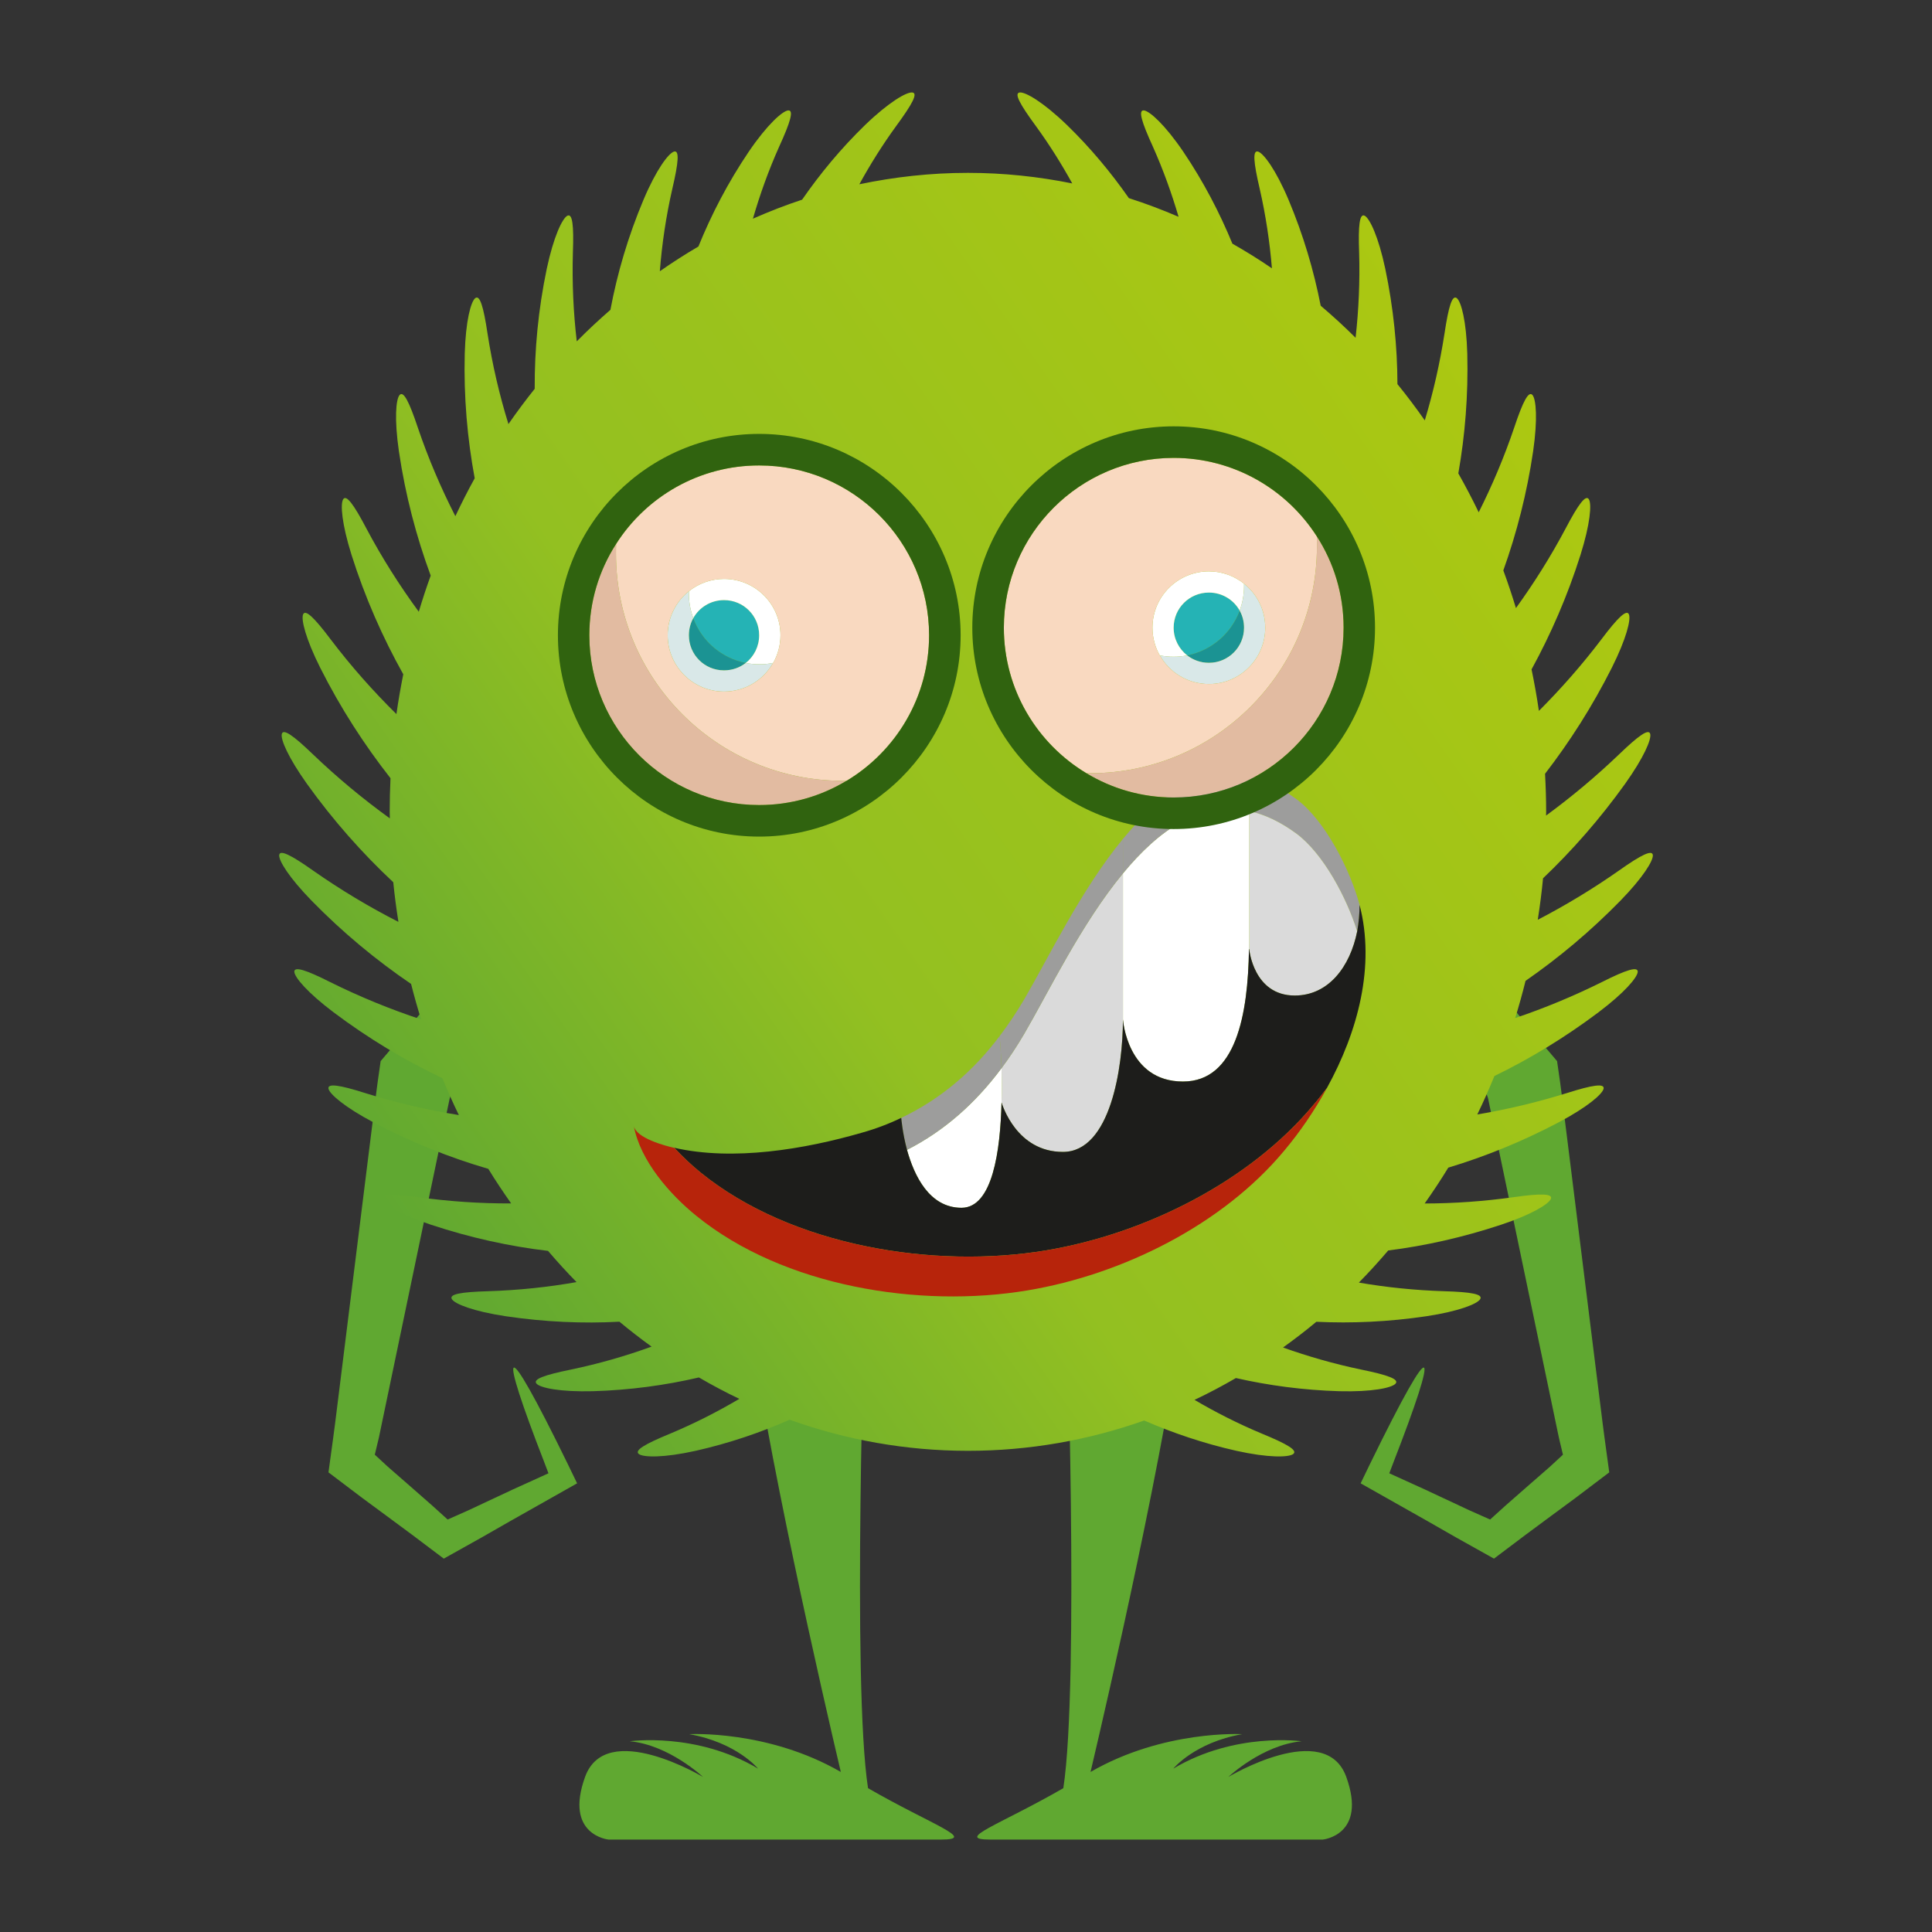 <?xml version="1.0" ?><!DOCTYPE svg  PUBLIC '-//W3C//DTD SVG 1.1//EN'  'http://www.w3.org/Graphics/SVG/1.1/DTD/svg11.dtd'><svg enable-background="new 0 0 512 512" height="512px" id="monster" version="1.1" viewBox="0 0 512 512" width="512px" xml:space="preserve" xmlns="http://www.w3.org/2000/svg" xmlns:xlink="http://www.w3.org/1999/xlink"><rect x="0" y="0" width="512" height="512" fill="#333333" stroke="none"/><g><linearGradient gradientUnits="userSpaceOnUse" id="SVGID_1_" x1="87.049" x2="163.55" y1="319.898" y2="319.898"><stop offset="0.095" style="stop-color:#60A831"/><stop offset="0.155" style="stop-color:#60A831"/></linearGradient><path d="M144.173,387.341l1.174,3.098l-6.318,2.873l-3.118,1.413l-3.96,1.857   l-7.918,3.708l-5.401,2.402l-4.02-3.638l-5.817-5.107l-6.031-5.262l-3.438-3.177l0.878-3.67   l0.234-0.988l0.33-1.579l0.661-3.18l2.65-12.688l5.297-25.37l5.295-25.374l2.646-12.687   l1.324-6.343l0.335-1.585l0.165-0.795c0.031-0.166,0.042-0.193,0.052-0.224l0.035-0.107   l0.27-0.797l0.625-0.525l0.152-0.125l0.497-0.505l1.057-1.092l4.243-4.39l8.484-8.771   l16.973-17.538c25.704-26.578,5.661-44.439-17.79-15.86l-15.475,18.886l-7.74,9.431l-3.868,4.715   l-0.97,1.183l-1.379,1.644l-3.431,4.033l-0.793,5.578l-0.275,2.072l-0.2,1.609l-0.803,6.428   l-1.603,12.866L94,335.477l-3.201,25.722l-1.601,12.863l-0.403,3.218l-0.502,3.818l-1.244,9.097   l9.023,6.829l6.439,4.748l6.647,4.917l8.446,6.364l10.108-5.651l7.591-4.343l17.635-9.958   l-2.366-4.896C132.552,351.265,132.265,356.737,144.173,387.341z" fill="url(#SVGID_1_)"/><linearGradient gradientUnits="userSpaceOnUse" id="SVGID_2_" x1="349.974" x2="426.474" y1="319.898" y2="319.898"><stop offset="0.095" style="stop-color:#60A831"/><stop offset="0.155" style="stop-color:#60A831"/></linearGradient><path d="M369.352,387.341l-1.175,3.098l6.323,2.873l3.111,1.413l3.96,1.857   l7.925,3.708l5.4,2.402l4.015-3.638l5.823-5.107l6.027-5.262l3.436-3.177l-0.878-3.67   l-0.226-0.988l-0.334-1.579l-0.662-3.18l-2.648-12.688l-5.297-25.37l-5.296-25.374l-2.646-12.687   l-1.327-6.343l-0.328-1.585l-0.165-0.795c-0.03-0.166-0.045-0.193-0.055-0.224l-0.033-0.107   l-0.271-0.797l-0.631-0.525l-0.152-0.125l-0.49-0.505l-1.067-1.092l-4.238-4.39l-8.486-8.771   l-16.971-17.538c-25.706-26.578-5.657-44.439,17.789-15.86l15.477,18.886l7.737,9.431l3.871,4.715   l0.967,1.183l1.382,1.644l3.423,4.033l0.801,5.578l0.275,2.072l0.205,1.609l0.793,6.428   l1.607,12.866l3.199,25.72l3.201,25.722l1.606,12.863l0.4,3.218l0.501,3.818l1.24,9.097   l-9.025,6.829l-6.438,4.748l-6.64,4.917l-8.448,6.364l-10.111-5.651l-7.594-4.343l-17.629-9.958   l2.365-4.896C380.975,351.265,381.259,356.737,369.352,387.341z" fill="url(#SVGID_2_)"/><linearGradient gradientUnits="userSpaceOnUse" id="SVGID_3_" x1="153.551" x2="252.849" y1="415.597" y2="415.597"><stop offset="0.095" style="stop-color:#60A831"/><stop offset="0.155" style="stop-color:#60A831"/></linearGradient><path d="M230.038,473.886c-4.29-27.673-0.783-130.195-0.783-130.195h-31.55   c5.108,39.484,20.357,105.648,25.119,125.895c-19.376-11.202-40.192-10.016-40.192-10.016   c12.595,2.202,18.263,9.133,18.263,9.133c-16.375-9.764-34.006-7.249-34.006-7.249   c10.391,0.952,19.414,9.455,19.414,9.455s-25.687-15.43-31.257,0   c-5.568,15.427,6.211,16.595,6.211,16.595h70.004c0,0,7.415,0,18.126,0   C259.071,487.503,247.099,483.709,230.038,473.886z" fill="url(#SVGID_3_)"/><linearGradient gradientUnits="userSpaceOnUse" id="SVGID_4_" x1="258.978" x2="358.274" y1="415.597" y2="415.597"><stop offset="0.095" style="stop-color:#60A831"/><stop offset="0.155" style="stop-color:#60A831"/></linearGradient><path d="M281.791,473.886c4.285-27.673,0.784-130.195,0.784-130.195h31.549   c-5.11,39.484-20.355,105.648-25.12,125.895c19.375-11.202,40.19-10.016,40.19-10.016   c-12.591,2.202-18.261,9.133-18.261,9.133c16.374-9.764,34.008-7.249,34.008-7.249   c-10.392,0.952-19.419,9.455-19.419,9.455s25.691-15.43,31.258,0   c5.567,15.427-6.212,16.595-6.212,16.595h-69.999c0,0-7.42,0-18.128,0   C252.754,487.503,264.728,483.709,281.791,473.886z" fill="url(#SVGID_4_)"/><linearGradient gradientUnits="userSpaceOnUse" id="SVGID_5_" x1="103.626" x2="408.475" y1="321.497" y2="108.04"><stop offset="0" style="stop-color:#60A831"/><stop offset="0.37" style="stop-color:#93C021"/><stop offset="1" style="stop-color:#ACC811"/></linearGradient><path d="M424.562,260.235c-7.603,3.775-15.3,6.952-23.02,9.563   c1.002-3.245,1.918-6.533,2.743-9.863c8.741-6.056,17.202-13.123,25.139-21.241   c6.001-6.161,8.708-10.589,8.597-12.064c-0.131-1.532-3.065-0.116-8.935,4.043   c-7.032,4.932-14.242,9.28-21.561,13.075c0.56-3.631,1.051-7.286,1.395-10.995   c7.753-7.39,15.074-15.723,21.734-25.012c4.977-6.99,7.022-11.78,6.671-13.229   c-0.377-1.49-3.027,0.364-8.221,5.364c-6.22,5.959-12.701,11.364-19.381,16.257   c0.004-0.331,0.021-0.656,0.021-0.986c0-3.393-0.114-6.753-0.291-10.093   c6.549-8.498,12.534-17.852,17.695-28.097c3.853-7.693,5.097-12.755,4.537-14.135   c-0.594-1.43-2.951,0.829-7.28,6.585c-5.182,6.832-10.752,13.148-16.582,18.983   c-0.535-3.712-1.196-7.372-1.945-10.998c5.117-9.351,9.536-19.481,12.979-30.37   c2.575-8.218,2.99-13.43,2.213-14.707c-0.825-1.313-2.775,1.291-6.13,7.677   c-3.975,7.494-8.417,14.545-13.198,21.157c-1.028-3.369-2.135-6.704-3.346-9.982   c3.536-9.889,6.261-20.44,7.901-31.583c1.23-8.535,0.795-13.764-0.181-14.903   c-1.028-1.171-2.529,1.725-4.814,8.569c-2.661,7.872-5.847,15.386-9.43,22.517   c-1.694-3.517-3.5-6.951-5.4-10.313c1.784-10.108,2.649-20.721,2.374-31.74   c-0.249-8.639-1.608-13.728-2.769-14.693c-1.218-0.982-2.184,2.138-3.256,9.289   c-1.233,7.978-2.998,15.686-5.237,23.097c-2.316-3.297-4.72-6.513-7.249-9.61   c-0.026-9.915-1.051-20.176-3.234-30.61c-1.804-8.478-4.096-13.254-5.417-14   c-1.392-0.757-1.766,2.505-1.501,9.735c0.227,7.706-0.121,15.252-0.939,22.592   c-2.976-2.972-6.07-5.792-9.248-8.498c-1.812-9.287-4.585-18.705-8.526-28.083   c-3.384-8.013-6.605-12.272-8.05-12.756c-1.514-0.485-1.236,2.803,0.415,9.856   c1.621,7.095,2.658,14.133,3.237,21.074c-3.401-2.332-6.902-4.5-10.477-6.533   c-3.394-8.239-7.65-16.426-13.001-24.354c-4.9-7.216-8.917-10.767-10.428-10.959   c-1.596-0.173-0.665,2.993,2.352,9.582c2.756,6.177,4.986,12.392,6.814,18.606   c-4.304-1.856-8.693-3.507-13.173-4.947c-4.714-6.742-10.13-13.286-16.442-19.408   c-6.284-6.056-10.939-8.728-12.461-8.592c-1.594,0.162-0.039,3.042,4.263,8.907   c3.604,4.948,6.785,10.035,9.635,15.2c-8.973-1.81-18.202-2.802-27.644-2.802   c-9.846,0-19.455,1.071-28.78,3.025c2.878-5.24,6.101-10.401,9.753-15.422   c4.303-5.865,5.86-8.745,4.265-8.907c-1.521-0.136-6.176,2.536-12.46,8.592   c-6.438,6.25-11.952,12.93-16.722,19.817c-4.437,1.468-8.779,3.157-13.04,5.043   c1.849-6.38,4.129-12.767,6.965-19.111c3.011-6.589,3.941-9.755,2.35-9.582   c-1.514,0.192-5.53,3.744-10.431,10.959c-5.517,8.177-9.886,16.621-13.328,25.105   c-3.492,2.044-6.902,4.235-10.224,6.556c0.561-7.197,1.632-14.489,3.31-21.848   c1.651-7.053,1.93-10.341,0.416-9.856c-1.446,0.484-4.668,4.743-8.052,12.756   c-4.097,9.743-6.963,19.536-8.767,29.172c-3.065,2.667-6.051,5.441-8.919,8.355   c-0.896-7.636-1.261-15.498-1.027-23.539c0.266-7.23-0.108-10.492-1.501-9.735   c-1.319,0.746-3.612,5.523-5.417,14c-2.274,10.876-3.261,21.546-3.203,31.853   c-2.415,3.021-4.738,6.135-6.96,9.345c-2.388-7.713-4.27-15.745-5.555-24.074   c-1.072-7.151-2.04-10.271-3.256-9.289c-1.162,0.966-2.521,6.054-2.768,14.693   c-0.29,11.491,0.688,22.533,2.638,33.033c-1.818,3.271-3.512,6.632-5.127,10.046   c-3.801-7.439-7.176-15.288-9.969-23.543c-2.284-6.844-3.782-9.741-4.813-8.569   c-0.978,1.139-1.412,6.368-0.18,14.903c1.719,11.662,4.63,22.671,8.426,32.958   c-1.139,3.145-2.189,6.333-3.155,9.573c-5.051-6.89-9.746-14.257-13.916-22.124   c-3.354-6.387-5.304-8.99-6.126-7.677c-0.782,1.277-0.365,6.489,2.21,14.707   c3.605,11.397,8.291,21.964,13.722,31.668c-0.69,3.488-1.321,6.995-1.813,10.551   c-6.149-6.066-12.018-12.661-17.456-19.834c-4.33-5.756-6.684-8.015-7.282-6.585   c-0.56,1.38,0.685,6.442,4.537,14.135c5.407,10.726,11.712,20.466,18.627,29.273   c-0.135,2.95-0.21,5.924-0.21,8.917c0,0.576,0.031,1.144,0.036,1.727   c-7.041-5.089-13.868-10.734-20.408-16.998c-5.195-5-7.844-6.854-8.221-5.364   c-0.352,1.449,1.695,6.239,6.672,13.229c6.976,9.735,14.69,18.412,22.865,26.056   c0.351,3.541,0.819,7.038,1.367,10.51c-7.696-3.929-15.278-8.458-22.665-13.635   c-5.871-4.159-8.804-5.575-8.936-4.043c-0.11,1.475,2.599,5.903,8.596,12.064   c8.308,8.497,17.187,15.826,26.36,22.056c0.803,3.178,1.687,6.317,2.647,9.41   c-8.094-2.678-16.171-5.965-24.145-9.925c-6.421-3.24-9.546-4.212-9.445-2.668   c0.125,1.482,3.467,5.468,10.336,10.655c9.339,7.028,19.053,12.83,28.892,17.501   c1.375,3.311,2.813,6.593,4.375,9.779c-8.21-1.323-16.502-3.238-24.794-5.818   c-6.858-2.184-10.103-2.651-9.756-1.139c0.365,1.444,4.3,4.862,11.918,8.896   c10.052,5.287,20.273,9.359,30.434,12.315c1.92,3.14,3.959,6.177,6.058,9.164   c-8.056,0.03-16.279-0.502-24.619-1.661c-7.126-1.029-10.428-0.961-9.816,0.468   c0.6,1.372,5.032,4.128,13.237,6.854c10.416,3.445,20.812,5.723,30.968,6.916   c2.438,2.845,4.95,5.619,7.557,8.269c-7.572,1.348-15.41,2.161-23.425,2.416   c-7.233,0.208-10.433,0.786-9.605,2.12c0.801,1.271,5.702,3.218,14.256,4.513   c10.315,1.523,20.435,1.982,30.141,1.449c2.765,2.308,5.61,4.499,8.517,6.605   c-6.824,2.474-13.967,4.536-21.376,6.081c-7.09,1.444-10.162,2.568-9.109,3.739   c1.022,1.113,6.208,2.215,14.884,1.995c9.81-0.282,19.233-1.57,28.148-3.645   c3.497,2.032,7.062,3.935,10.709,5.671c-5.791,3.418-11.899,6.533-18.366,9.234   c-6.705,2.76-9.528,4.435-8.257,5.393c1.224,0.897,6.557,1.031,15.062-0.86   c8.841-1.993,17.135-4.821,24.891-8.236c14.891,5.331,30.765,8.239,47.258,8.239   c16.291,0,31.978-2.83,46.706-8.029c7.625,3.309,15.765,6.075,24.428,8.026   c8.504,1.892,13.838,1.757,15.062,0.86c1.271-0.958-1.554-2.633-8.259-5.393   c-6.291-2.625-12.245-5.651-17.896-8.965c3.739-1.761,7.394-3.708,10.972-5.782   c8.708,1.972,17.873,3.208,27.417,3.487c8.677,0.22,13.862-0.881,14.882-1.995   c1.054-1.171-2.016-2.294-9.108-3.739c-7.167-1.499-14.072-3.484-20.7-5.847   c3.015-2.174,5.966-4.424,8.827-6.819c9.408,0.453,19.186,0.01,29.155-1.468   c8.552-1.294,13.455-3.242,14.255-4.513c0.827-1.334-2.373-1.912-9.605-2.12   c-7.707-0.245-15.241-1.026-22.543-2.281c2.688-2.725,5.273-5.577,7.782-8.515   c9.8-1.228,19.825-3.487,29.86-6.804c8.205-2.726,12.637-5.482,13.236-6.854   c0.613-1.429-2.688-1.498-9.814-0.468c-7.995,1.109-15.886,1.666-23.622,1.676   c2.173-3.088,4.28-6.243,6.259-9.5c9.767-2.936,19.58-6.917,29.233-11.994   c7.621-4.033,11.554-7.451,11.919-8.896c0.347-1.512-2.897-1.044-9.755,1.139   c-7.927,2.462-15.853,4.336-23.707,5.657c1.621-3.326,3.118-6.739,4.538-10.19   c9.409-4.572,18.694-10.203,27.641-16.93c6.87-5.188,10.212-9.173,10.336-10.655   C434.112,256.022,430.985,256.995,424.562,260.235z" fill="url(#SVGID_5_)"/><g><g id="XMLID_285_"><g><path d="M201.18,168.347c0,2.986-1.37,5.621-3.548,7.342      c-6.464-1.265-11.698-5.832-13.911-11.874c1.581-2.846,4.637-4.778,8.15-4.778      C197.035,159.037,201.18,163.183,201.18,168.347z" fill="#25B3B5"/><path d="M183.721,163.815c2.213,6.042,7.447,10.609,13.911,11.874      c-1.581,1.229-3.583,1.967-5.761,1.967c-5.164,0-9.31-4.146-9.31-9.309      C182.562,166.695,182.983,165.15,183.721,163.815z" fill="#1B9393"/><path d="M182.562,157.351c0-0.246,0-0.421,0-0.667c2.564-2.038,5.796-3.267,9.31-3.267      c8.255,0,14.965,6.675,14.965,14.93c0,2.669-0.703,5.164-1.932,7.342h-0.035      c-1.194,0.246-2.389,0.351-3.618,0.351s-2.459-0.105-3.618-0.351      c2.178-1.721,3.548-4.356,3.548-7.342c0-5.164-4.146-9.31-9.309-9.31      c-3.513,0-6.569,1.932-8.15,4.778C182.983,161.812,182.562,159.634,182.562,157.351z" fill="#FFFFFF"/><path d="M191.871,183.276c-8.22,0-14.93-6.675-14.93-14.93      c0-4.708,2.178-8.923,5.621-11.663c0,0.246,0,0.421,0,0.667c0,2.283,0.422,4.461,1.16,6.464      c-0.738,1.335-1.16,2.88-1.16,4.532c0,5.164,4.146,9.309,9.31,9.309      c2.178,0,4.18-0.738,5.761-1.967c1.159,0.246,2.389,0.351,3.618,0.351s2.424-0.105,3.618-0.351      C202.339,180.22,197.457,183.276,191.871,183.276z" fill="#D9E8E8"/><path d="M176.941,168.347c0,8.255,6.71,14.93,14.93,14.93      c5.585,0,10.468-3.056,12.998-7.588h0.035c1.229-2.178,1.932-4.672,1.932-7.342      c0-8.255-6.709-14.93-14.965-14.93c-3.513,0-6.745,1.229-9.31,3.267      C179.119,159.424,176.941,163.639,176.941,168.347z M223.347,206.918      c-33.197,0-60.106-26.909-60.106-60.176c0-0.878,0-1.756,0.035-2.6      c7.974-12.506,21.991-20.796,37.904-20.796c24.836,0,45.036,20.164,45.036,45      c0,16.37-8.748,30.703-21.851,38.571h-0.035C224.014,206.918,223.733,206.918,223.347,206.918z" fill="#F9D9C0"/><path d="M156.18,168.347c0-8.923,2.6-17.213,7.096-24.204      c-0.035,0.843-0.035,1.721-0.035,2.6c0,33.267,26.909,60.176,60.106,60.176      c0.386,0,0.667,0,0.983,0c-6.745,4.075-14.684,6.429-23.15,6.429      C176.379,213.347,156.18,193.183,156.18,168.347z" fill="#E2BBA1"/><path d="M163.276,144.143c-4.497,6.991-7.096,15.281-7.096,24.204      c0,24.836,20.199,45,45,45c8.466,0,16.405-2.354,23.15-6.429h0.035      c13.103-7.869,21.851-22.201,21.851-38.571c0-24.836-20.199-45-45.036-45      C185.267,123.346,171.25,131.637,163.276,144.143z M254.576,168.347c0,29.403-23.993,53.361-53.396,53.361      S147.854,197.75,147.854,168.347c0-29.403,23.923-53.361,53.326-53.361S254.576,138.943,254.576,168.347      z" fill="#30630F"/></g></g></g><g><g id="XMLID_287_"><g><path d="M360.304,239.814c0,2.376-0.244,4.692-0.609,6.886h-0.061      c-2.803-8.897-9.02-20.599-16.15-25.84c-4.327-3.169-8.471-5.059-12.433-5.912      c0-5.058,0-8.532,0-9.142c3.961,0.854,8.105,2.743,12.433,5.912      C351.224,217.387,357.928,230.794,360.304,239.814z" fill="#9D9D9C"/><path d="M331.051,251.515h-0.061c0.061-0.915,0.061-1.829,0.061-2.743      c0-11.153,0-24.926,0-33.824c3.961,0.853,8.105,2.743,12.433,5.912      c7.13,5.241,13.347,16.942,16.15,25.84h0.061c-1.889,9.568-7.679,17.125-16.577,17.125      C332.148,263.826,331.051,251.515,331.051,251.515z" fill="#DADADA"/><path d="M331.051,214.949c0,8.898,0,22.671,0,33.824c0,0.914,0,1.828-0.061,2.743      c-0.244,17.308-3.413,35.104-17.491,35.104c-14.809,0-15.906-16.455-15.906-16.455      c0-8.532,0-27.364,0-38.699C307.04,220.007,318.192,212.023,331.051,214.949z" fill="#FFFFFF"/><path d="M297.593,222.323c9.446-11.457,20.599-19.441,33.458-16.516      c0,0.609,0,4.083,0,9.142c-12.859-2.925-24.012,5.058-33.458,16.516      C297.593,226.041,297.593,222.323,297.593,222.323z" fill="#9D9D9C"/><path d="M297.593,231.464c0,11.335,0,30.167,0,38.699c0,12.615-3.291,35.104-15.906,35.104      c-12.25,0-16.028-12.372-16.272-13.103c0-0.061,0-0.061,0-0.061c0.122-3.291,0.061-6.399,0-9.02      c2.133-2.864,4.145-5.911,6.034-9.141C277.848,262.972,286.562,244.811,297.593,231.464z" fill="#DADADA"/><path d="M297.593,231.464c-11.031,13.347-19.746,31.508-26.145,42.478      c-1.889,3.23-3.9,6.277-6.034,9.141c-0.183-5.058-0.487-8.532-0.487-8.532      c2.316-3.047,4.51-6.338,6.521-9.751c6.399-10.97,15.114-29.131,26.145-42.478      C297.593,222.323,297.593,226.041,297.593,231.464z" fill="#9D9D9C"/><path d="M240.367,304.719c10.056-5.119,18.222-12.494,25.048-21.635      c0.061,2.621,0.122,5.729,0,9.02c0,0,0,0,0,0.061c-0.305,12.798-2.376,27.913-10.604,27.913      C246.279,320.077,242.257,311.544,240.367,304.719z" fill="#FFFFFF"/><path d="M238.844,296.248c10.482-4.998,19.075-12.372,26.084-21.696      c0,0,0.305,3.474,0.487,8.532c-6.826,9.142-14.992,16.516-25.048,21.635      c-1.219-4.571-1.523-8.41-1.523-8.41V296.248z" fill="#9D9D9C"/><path d="M360.304,239.814c4.205,16.15-0.426,33.58-8.654,48.511      c-1.158,1.524-2.316,3.047-3.535,4.449c-17.003,20.416-44.672,34.189-70.816,38.577      c-29.802,4.998-67.525-1.097-91.598-20.599c-2.316-1.889-4.693-4.083-7.009-6.582      c15.602,3.595,34.616,0.365,49.608-3.961c3.717-1.036,7.252-2.377,10.543-3.961v0.061      c0,0,0.305,3.839,1.523,8.41c1.89,6.826,5.912,15.358,14.444,15.358      c8.228,0,10.299-15.114,10.604-27.913c0.244,0.731,4.022,13.103,16.272,13.103      c12.615,0,15.906-22.488,15.906-35.104c0,0,1.097,16.455,15.906,16.455      c14.078,0,17.247-17.796,17.491-35.104h0.061c0,0,1.097,12.311,12.067,12.311      c8.898,0,14.688-7.557,16.577-17.125C360.061,244.506,360.304,242.19,360.304,239.814z" fill="#1D1D1B"/><path d="M185.701,310.752c24.073,19.502,61.796,25.597,91.598,20.599      c26.145-4.388,53.813-18.161,70.816-38.577c1.219-1.402,2.377-2.925,3.535-4.449      c-3.291,6.034-7.191,11.701-11.335,16.638c-16.333,19.624-42.843,32.788-67.952,36.993      c-28.583,4.814-64.722-0.975-87.82-19.746c-6.947-5.607-14.87-14.565-16.577-23.829      c0.609,3.23,8.228,5.241,10.604,5.79c0.061,0,0.061,0,0.122,0      C181.008,306.669,183.385,308.863,185.701,310.752z" fill="#B7240B"/></g></g></g><g><g id="XMLID_286_"><g><path d="M311.033,166.345c0,2.986,1.405,5.621,3.583,7.342      c6.429-1.265,11.698-5.831,13.911-11.874c-1.581-2.845-4.637-4.777-8.15-4.777      C315.213,157.036,311.033,161.181,311.033,166.345z" fill="#25B3B5"/><path d="M329.686,166.345c0-1.651-0.421-3.197-1.159-4.532      c-2.213,6.042-7.482,10.609-13.911,11.874c1.581,1.229,3.583,1.967,5.761,1.967      C325.506,175.654,329.686,171.509,329.686,166.345z" fill="#1B9393"/><path d="M320.377,151.415c-8.255,0-14.965,6.674-14.965,14.93      c0,2.67,0.703,5.164,1.932,7.342h0.035c1.194,0.246,2.354,0.352,3.618,0.352      c1.229,0,2.459-0.105,3.618-0.352c-2.178-1.721-3.583-4.356-3.583-7.342      c0-5.164,4.18-9.309,9.344-9.309c3.513,0,6.569,1.932,8.15,4.777      c0.738-2.002,1.159-4.18,1.159-6.464c0-0.246,0-0.421,0-0.667      C327.122,152.645,323.89,151.415,320.377,151.415z" fill="#FFFFFF"/><path d="M320.377,181.274c8.22,0,14.93-6.674,14.93-14.93      c0-4.708-2.178-8.923-5.621-11.663c0,0.246,0,0.422,0,0.667c0,2.284-0.421,4.461-1.159,6.464      c0.738,1.335,1.159,2.881,1.159,4.532c0,5.164-4.18,9.309-9.309,9.309      c-2.178,0-4.18-0.738-5.761-1.967c-1.159,0.246-2.389,0.352-3.618,0.352      c-1.265,0-2.424-0.105-3.618-0.352C309.909,178.218,314.791,181.274,320.377,181.274z" fill="#D9E8E8"/><path d="M335.307,166.345c0,8.255-6.709,14.93-14.93,14.93      c-5.585,0-10.468-3.056-12.998-7.588h-0.035c-1.229-2.178-1.932-4.672-1.932-7.342      c0-8.255,6.709-14.93,14.965-14.93c3.513,0,6.745,1.229,9.309,3.267      C333.129,157.422,335.307,161.637,335.307,166.345z M288.866,204.917      c33.232,0,60.141-26.909,60.141-60.176c0-0.878,0-1.756-0.035-2.6      c-8.01-12.506-22.026-20.796-37.939-20.796c-24.801,0-45,20.164-45,45      c0,16.37,8.782,30.703,21.885,38.572C288.234,204.917,288.55,204.917,288.866,204.917z" fill="#F9D9C0"/><path d="M356.068,166.345c0-8.923-2.6-17.213-7.096-24.204      c0.035,0.843,0.035,1.722,0.035,2.6c0,33.267-26.909,60.176-60.141,60.176      c-0.316,0-0.632,0-0.949,0c6.745,4.075,14.649,6.429,23.115,6.429      C335.869,211.345,356.068,191.181,356.068,166.345z" fill="#E2BBA1"/><path d="M287.917,204.917c-13.103-7.869-21.885-22.202-21.885-38.572      c0-24.836,20.199-45,45-45c15.914,0,29.93,8.291,37.939,20.796      c4.497,6.991,7.096,15.281,7.096,24.204c0,24.836-20.199,45-45.036,45      C302.566,211.345,294.663,208.991,287.917,204.917z M257.671,166.345      c0,29.403,23.958,53.361,53.361,53.361c29.438,0,53.361-23.958,53.361-53.361      s-23.923-53.361-53.361-53.361C281.629,112.984,257.671,136.942,257.671,166.345z" fill="#30630F"/></g></g></g></g></svg>